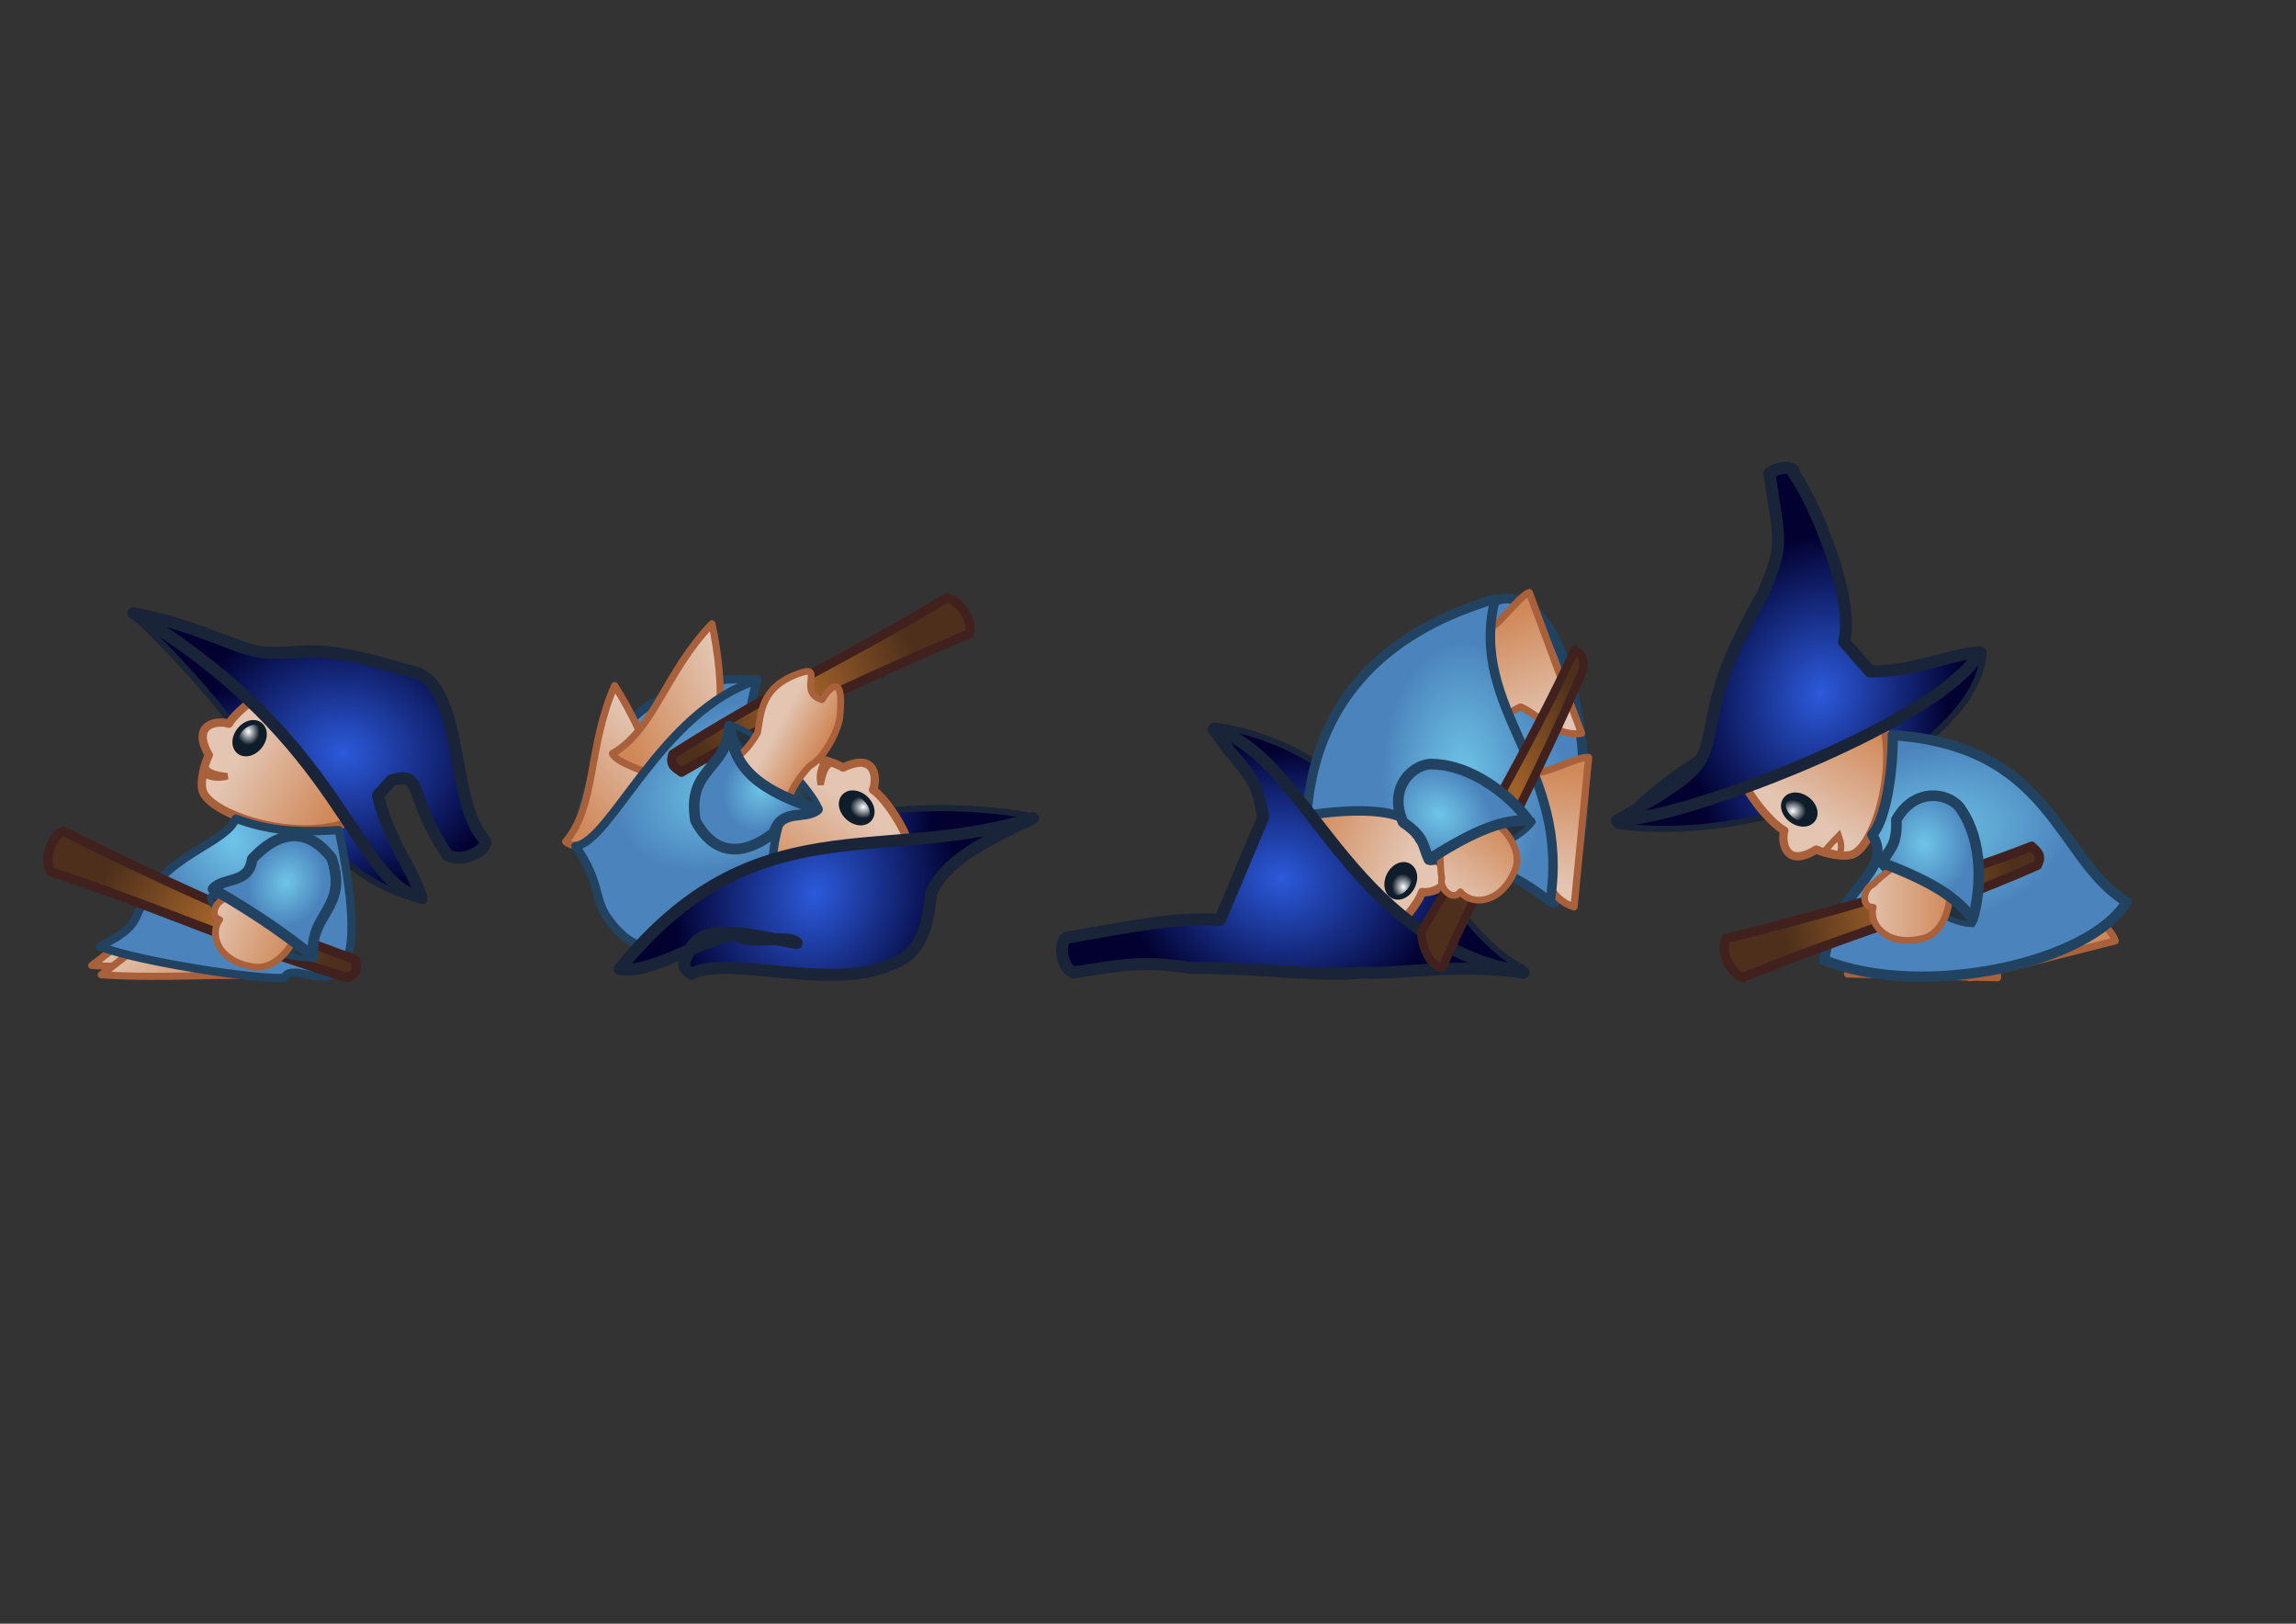<?xml version="1.0" encoding="UTF-8" standalone="no"?>
<!-- Created with Inkscape (http://www.inkscape.org/) -->
<svg
   xmlns:dc="http://purl.org/dc/elements/1.1/"
   xmlns:cc="http://creativecommons.org/ns#"
   xmlns:rdf="http://www.w3.org/1999/02/22-rdf-syntax-ns#"
   xmlns:svg="http://www.w3.org/2000/svg"
   xmlns="http://www.w3.org/2000/svg"
   xmlns:xlink="http://www.w3.org/1999/xlink"
   xmlns:sodipodi="http://sodipodi.sourceforge.net/DTD/sodipodi-0.dtd"
   xmlns:inkscape="http://www.inkscape.org/namespaces/inkscape"
   width="297mm"
   height="210mm"
   id="svg2438"
   sodipodi:version="0.32"
   inkscape:version="0.46"
   sodipodi:docname="sorlo_g2_roule.svg"
   inkscape:output_extension="org.inkscape.output.svg.inkscape"
   inkscape:export-filename="/home/laurence/programation/jeu video/sorlo/sorlo_g2_marche.png"
   inkscape:export-xdpi="31.298321"
   inkscape:export-ydpi="31.298321"
   version="1.0"
   style="display:inline">
  <rect width="100%" height="100%" fill="#333333" stroke="none"/>
  <defs
     id="defs2440">
    <linearGradient
       id="linearGradient3268">
      <stop
         id="stop3270"
         offset="0"
         style="stop-color:#ffffff;stop-opacity:1;" />
      <stop
         style="stop-color:#0f1c29;stop-opacity:1;"
         offset="1"
         id="stop3272" />
    </linearGradient>
    <linearGradient
       id="linearGradient3254">
      <stop
         id="stop3256"
         offset="0"
         style="stop-color:#376e83;stop-opacity:1;" />
      <stop
         style="stop-color:#23313e;stop-opacity:1;"
         offset="1"
         id="stop3258" />
    </linearGradient>
    <linearGradient
       id="linearGradient3284">
      <stop
         style="stop-color:#2c5adb;stop-opacity:1;"
         offset="0"
         id="stop3286" />
      <stop
         id="stop3292"
         offset="1"
         style="stop-color:#020130;stop-opacity:1;" />
    </linearGradient>
    <linearGradient
       id="linearGradient3344">
      <stop
         style="stop-color:#a36329;stop-opacity:1;"
         offset="0"
         id="stop3346" />
      <stop
         style="stop-color:#4d2f1b;stop-opacity:1;"
         offset="1"
         id="stop3348" />
    </linearGradient>
    <linearGradient
       id="linearGradient3392">
      <stop
         style="stop-color:#e3c5b2;stop-opacity:1;"
         offset="0"
         id="stop3394" />
      <stop
         style="stop-color:#d08858;stop-opacity:1;"
         offset="1"
         id="stop3396" />
    </linearGradient>
    <linearGradient
       id="linearGradient3306">
      <stop
         style="stop-color:#6fc5e8;stop-opacity:1;"
         offset="0"
         id="stop3308" />
      <stop
         id="stop3314"
         offset="1"
         style="stop-color:#4b84bc;stop-opacity:1;" />
    </linearGradient>
    <inkscape:perspective
       sodipodi:type="inkscape:persp3d"
       inkscape:vp_x="0 : 372.04724 : 1"
       inkscape:vp_y="0 : 1000 : 0"
       inkscape:vp_z="1052.3622 : 372.04724 : 1"
       inkscape:persp3d-origin="526.18109 : 248.03149 : 1"
       id="perspective2447" />
    <linearGradient
       inkscape:collect="always"
       xlink:href="#linearGradient3392"
       id="linearGradient2480"
       gradientUnits="userSpaceOnUse"
       x1="948.456"
       y1="601.045"
       x2="983.552"
       y2="601.045"
       gradientTransform="matrix(1.633,0,0,0.993,-1071.104,9.296)" />
    <inkscape:perspective
       id="perspective2416"
       inkscape:persp3d-origin="372.04724 : 350.78739 : 1"
       inkscape:vp_z="744.09448 : 526.18109 : 1"
       inkscape:vp_y="0 : 1000 : 0"
       inkscape:vp_x="0 : 526.18109 : 1"
       sodipodi:type="inkscape:persp3d" />
    <inkscape:perspective
       id="perspective2453"
       inkscape:persp3d-origin="372.04724 : 350.78739 : 1"
       inkscape:vp_z="744.09448 : 526.18109 : 1"
       inkscape:vp_y="0 : 1000 : 0"
       inkscape:vp_x="0 : 526.18109 : 1"
       sodipodi:type="inkscape:persp3d" />
    <linearGradient
       inkscape:collect="always"
       xlink:href="#linearGradient3392"
       id="linearGradient3285"
       gradientUnits="userSpaceOnUse"
       gradientTransform="matrix(1.578,-0.42,0.256,0.96,-693.598,238.086)"
       x1="948.456"
       y1="601.045"
       x2="983.552"
       y2="601.045" />
    <radialGradient
       inkscape:collect="always"
       xlink:href="#linearGradient3284"
       id="radialGradient2551"
       gradientUnits="userSpaceOnUse"
       gradientTransform="matrix(0.704,-1.013,0.741,0.515,-194.257,1080.157)"
       cx="979.665"
       cy="534.939"
       fx="979.665"
       fy="534.939"
       r="59.076" />
    <linearGradient
       inkscape:collect="always"
       xlink:href="#linearGradient3392"
       id="linearGradient2553"
       gradientUnits="userSpaceOnUse"
       gradientTransform="matrix(0.768,-1.313,1.243,0.727,-516.23,1251.111)"
       x1="948.456"
       y1="601.045"
       x2="983.552"
       y2="601.045" />
    <radialGradient
       inkscape:collect="always"
       xlink:href="#linearGradient3284"
       id="radialGradient2555"
       gradientUnits="userSpaceOnUse"
       gradientTransform="matrix(0.454,-1.271,1.075,0.384,-129.857,1378.646)"
       cx="979.665"
       cy="534.939"
       fx="979.665"
       fy="534.939"
       r="59.076" />
    <radialGradient
       inkscape:collect="always"
       xlink:href="#linearGradient3268"
       id="radialGradient2557"
       gradientUnits="userSpaceOnUse"
       gradientTransform="matrix(0.548,0.755,-0.509,0.594,701.188,-500.423)"
       cx="948.124"
       cy="533.306"
       fx="948.124"
       fy="533.306"
       r="2.915" />
    <radialGradient
       inkscape:collect="always"
       xlink:href="#linearGradient3344"
       id="radialGradient2561"
       gradientUnits="userSpaceOnUse"
       gradientTransform="matrix(0.312,-1.459,0.825,1.056,125.768,1178.301)"
       cx="947.998"
       cy="614.912"
       fx="947.998"
       fy="614.912"
       r="69.041" />
    <radialGradient
       inkscape:collect="always"
       xlink:href="#linearGradient3254"
       id="radialGradient2563"
       gradientUnits="userSpaceOnUse"
       gradientTransform="matrix(-1.388,-0.511,0.602,-1.635,1365.025,1850.306)"
       spreadMethod="pad"
       cx="969.972"
       cy="591.586"
       fx="969.972"
       fy="591.586"
       r="15.403" />
    <linearGradient
       inkscape:collect="always"
       xlink:href="#linearGradient3392"
       id="linearGradient2565"
       gradientUnits="userSpaceOnUse"
       gradientTransform="matrix(-1.191,-0.439,0.345,-0.936,1328.593,1364.35)"
       x1="977.438"
       y1="605.968"
       x2="959.029"
       y2="603.837" />
    <radialGradient
       inkscape:collect="always"
       xlink:href="#linearGradient3306"
       id="radialGradient2567"
       gradientUnits="userSpaceOnUse"
       gradientTransform="matrix(-1.042,-0.6,0.706,-1.225,965.959,1691.948)"
       spreadMethod="pad"
       cx="969.972"
       cy="591.586"
       fx="969.972"
       fy="591.586"
       r="15.403" />
    <radialGradient
       inkscape:collect="always"
       xlink:href="#linearGradient3284"
       id="radialGradient2593"
       gradientUnits="userSpaceOnUse"
       gradientTransform="matrix(-0.731,0.994,-0.727,-0.535,1500.339,-274.714)"
       cx="979.665"
       cy="534.939"
       fx="979.665"
       fy="534.939"
       r="59.076" />
    <linearGradient
       inkscape:collect="always"
       xlink:href="#linearGradient3392"
       id="linearGradient2595"
       gradientUnits="userSpaceOnUse"
       gradientTransform="matrix(-0.901,1.226,-1.161,-0.853,1895.998,-309.534)"
       x1="948.456"
       y1="601.045"
       x2="983.552"
       y2="601.045" />
    <radialGradient
       inkscape:collect="always"
       xlink:href="#linearGradient3284"
       id="radialGradient2597"
       gradientUnits="userSpaceOnUse"
       gradientTransform="matrix(1.303,-0.352,0.298,1.102,-995.536,100.61)"
       cx="979.665"
       cy="534.939"
       fx="979.665"
       fy="534.939"
       r="59.076" />
    <radialGradient
       inkscape:collect="always"
       xlink:href="#linearGradient3268"
       id="radialGradient2599"
       gradientUnits="userSpaceOnUse"
       gradientTransform="matrix(0.548,0.755,-0.509,0.594,701.188,-500.423)"
       cx="948.124"
       cy="533.306"
       fx="948.124"
       fy="533.306"
       r="2.915" />
    <radialGradient
       inkscape:collect="always"
       xlink:href="#linearGradient3344"
       id="radialGradient2603"
       gradientUnits="userSpaceOnUse"
       gradientTransform="matrix(-8.3802169e-2,1.49,-0.978,-0.917,1072.522,-511.721)"
       cx="947.998"
       cy="614.912"
       fx="947.998"
       fy="614.912"
       r="69.041" />
    <linearGradient
       inkscape:collect="always"
       xlink:href="#linearGradient3392"
       id="linearGradient2633"
       gradientUnits="userSpaceOnUse"
       gradientTransform="matrix(1.633,0,0,0.993,-1404.496,-182.023)"
       x1="948.456"
       y1="601.045"
       x2="983.552"
       y2="601.045" />
    <radialGradient
       inkscape:collect="always"
       xlink:href="#linearGradient3284"
       id="radialGradient2635"
       gradientUnits="userSpaceOnUse"
       gradientTransform="matrix(1.233,0,0,0.903,-1041.765,-130.075)"
       cx="979.665"
       cy="534.939"
       fx="979.665"
       fy="534.939"
       r="59.076" />
    <linearGradient
       inkscape:collect="always"
       xlink:href="#linearGradient3392"
       id="linearGradient2637"
       gradientUnits="userSpaceOnUse"
       gradientTransform="matrix(1.521,0,0,1.44,-1304.164,-428.244)"
       x1="948.456"
       y1="601.045"
       x2="983.552"
       y2="601.045" />
    <radialGradient
       inkscape:collect="always"
       xlink:href="#linearGradient3284"
       id="radialGradient2639"
       gradientUnits="userSpaceOnUse"
       gradientTransform="matrix(1.303,-0.352,0.298,1.102,-1250.109,93.165)"
       cx="979.665"
       cy="534.939"
       fx="979.665"
       fy="534.939"
       r="59.076" />
    <radialGradient
       inkscape:collect="always"
       xlink:href="#linearGradient3268"
       id="radialGradient2641"
       gradientUnits="userSpaceOnUse"
       gradientTransform="matrix(0.548,0.755,-0.509,0.594,701.188,-500.423)"
       cx="948.124"
       cy="533.306"
       fx="948.124"
       fy="533.306"
       r="2.915" />
    <radialGradient
       inkscape:collect="always"
       xlink:href="#linearGradient3306"
       id="radialGradient2643"
       gradientUnits="userSpaceOnUse"
       gradientTransform="matrix(1,0,0,0.75,-334.283,-37.758)"
       cx="506.754"
       cy="612.613"
       fx="506.754"
       fy="612.613"
       r="75.66" />
    <radialGradient
       inkscape:collect="always"
       xlink:href="#linearGradient3344"
       id="radialGradient2645"
       gradientUnits="userSpaceOnUse"
       gradientTransform="matrix(1.342,-0.654,-0.323,1.301,-932.88,245.353)"
       cx="947.998"
       cy="614.912"
       fx="947.998"
       fy="614.912"
       r="69.041" />
    <radialGradient
       inkscape:collect="always"
       xlink:href="#linearGradient3254"
       id="radialGradient2647"
       gradientUnits="userSpaceOnUse"
       gradientTransform="matrix(1.48,0,0,1.742,-1257.215,-626.528)"
       spreadMethod="pad"
       cx="969.972"
       cy="591.586"
       fx="969.972"
       fy="591.586"
       r="15.403" />
    <linearGradient
       inkscape:collect="always"
       xlink:href="#linearGradient3392"
       id="linearGradient2649"
       gradientUnits="userSpaceOnUse"
       gradientTransform="matrix(1.269,0,0,0.998,-1055.107,-183.096)"
       x1="948.456"
       y1="601.045"
       x2="983.552"
       y2="601.045" />
    <radialGradient
       inkscape:collect="always"
       xlink:href="#linearGradient3306"
       id="radialGradient2651"
       gradientUnits="userSpaceOnUse"
       gradientTransform="matrix(1.48,0,0,1.742,-1256.788,-625.147)"
       spreadMethod="pad"
       cx="969.972"
       cy="591.586"
       fx="969.972"
       fy="591.586"
       r="15.403" />
    <linearGradient
       inkscape:collect="always"
       xlink:href="#linearGradient3392"
       id="linearGradient2663"
       gradientUnits="userSpaceOnUse"
       gradientTransform="matrix(-1.48,0.692,-0.421,-0.9,2039.406,274.136)"
       x1="948.456"
       y1="601.045"
       x2="983.552"
       y2="601.045" />
    <linearGradient
       inkscape:collect="always"
       xlink:href="#linearGradient3392"
       id="linearGradient2672"
       gradientUnits="userSpaceOnUse"
       gradientTransform="matrix(-1.153,1.157,-0.704,-0.701,1878.797,-273.632)"
       x1="948.456"
       y1="601.045"
       x2="983.552"
       y2="601.045" />
    <radialGradient
       inkscape:collect="always"
       xlink:href="#linearGradient3284"
       id="radialGradient2698"
       gradientUnits="userSpaceOnUse"
       gradientTransform="matrix(-0.488,1.258,-1.064,-0.413,1445.789,-574.717)"
       cx="979.665"
       cy="534.939"
       fx="979.665"
       fy="534.939"
       r="59.076" />
    <radialGradient
       inkscape:collect="always"
       xlink:href="#linearGradient3306"
       id="radialGradient2516"
       gradientUnits="userSpaceOnUse"
       gradientTransform="matrix(0.913,-0.212,0.14,0.56,394.819,173.343)"
       cx="506.754"
       cy="612.613"
       fx="506.754"
       fy="612.613"
       r="75.66" />
    <linearGradient
       inkscape:collect="always"
       xlink:href="#linearGradient3392"
       id="linearGradient2520"
       gradientUnits="userSpaceOnUse"
       gradientTransform="matrix(1.633,2.0392409e-2,-1.2397869e-2,0.993,-627.467,-201.138)"
       x1="948.456"
       y1="601.045"
       x2="983.552"
       y2="601.045" />
    <radialGradient
       inkscape:collect="always"
       xlink:href="#linearGradient3306"
       id="radialGradient2530"
       gradientUnits="userSpaceOnUse"
       gradientTransform="matrix(0.437,-0.642,0.439,0.36,-211.468,441.638)"
       cx="506.754"
       cy="612.613"
       fx="506.754"
       fy="612.613"
       r="75.66" />
    <radialGradient
       inkscape:collect="always"
       xlink:href="#linearGradient3254"
       id="radialGradient2540"
       gradientUnits="userSpaceOnUse"
       gradientTransform="matrix(1.48,0,0,1.742,-495.284,-619.424)"
       spreadMethod="pad"
       cx="969.972"
       cy="591.586"
       fx="969.972"
       fy="591.586"
       r="15.403" />
    <linearGradient
       inkscape:collect="always"
       xlink:href="#linearGradient3392"
       id="linearGradient2542"
       gradientUnits="userSpaceOnUse"
       gradientTransform="matrix(1.269,0,0,0.998,-293.175,-175.992)"
       x1="948.456"
       y1="601.045"
       x2="983.552"
       y2="601.045" />
    <radialGradient
       inkscape:collect="always"
       xlink:href="#linearGradient3306"
       id="radialGradient2544"
       gradientUnits="userSpaceOnUse"
       gradientTransform="matrix(1.48,0,0,1.742,-494.857,-618.042)"
       spreadMethod="pad"
       cx="969.972"
       cy="591.586"
       fx="969.972"
       fy="591.586"
       r="15.403" />
    <linearGradient
       inkscape:collect="always"
       xlink:href="#linearGradient3392"
       id="linearGradient2570"
       gradientUnits="userSpaceOnUse"
       gradientTransform="matrix(-0.588,-1.524,0.927,-0.357,712.875,2031.224)"
       x1="948.456"
       y1="601.045"
       x2="983.552"
       y2="601.045" />
    <linearGradient
       inkscape:collect="always"
       xlink:href="#linearGradient3392"
       id="linearGradient2572"
       gradientUnits="userSpaceOnUse"
       gradientTransform="matrix(0.139,-1.627,0.989,8.438338e-2,-16.924,1920.899)"
       x1="948.456"
       y1="601.045"
       x2="983.552"
       y2="601.045" />
    <radialGradient
       inkscape:collect="always"
       xlink:href="#linearGradient3284"
       id="radialGradient2574"
       gradientUnits="userSpaceOnUse"
       gradientTransform="matrix(-1.116,-0.525,0.384,-0.817,1537.908,1375.243)"
       cx="979.665"
       cy="534.939"
       fx="979.665"
       fy="534.939"
       r="59.076" />
    <linearGradient
       inkscape:collect="always"
       xlink:href="#linearGradient3392"
       id="linearGradient2576"
       gradientUnits="userSpaceOnUse"
       gradientTransform="matrix(-1.423,-0.538,0.51,-1.347,1760.184,1664.181)"
       x1="948.456"
       y1="601.045"
       x2="983.552"
       y2="601.045" />
    <radialGradient
       inkscape:collect="always"
       xlink:href="#linearGradient3268"
       id="radialGradient2578"
       gradientUnits="userSpaceOnUse"
       gradientTransform="matrix(0.548,0.755,-0.509,0.594,701.188,-500.423)"
       cx="948.124"
       cy="533.306"
       fx="948.124"
       fy="533.306"
       r="2.915" />
    <radialGradient
       inkscape:collect="always"
       xlink:href="#linearGradient3284"
       id="radialGradient2580"
       gradientUnits="userSpaceOnUse"
       gradientTransform="matrix(-1.329,-0.236,0.2,-1.124,1821.469,1261.946)"
       cx="979.665"
       cy="534.939"
       fx="979.665"
       fy="534.939"
       r="59.076" />
    <radialGradient
       inkscape:collect="always"
       xlink:href="#linearGradient3306"
       id="radialGradient2582"
       gradientUnits="userSpaceOnUse"
       gradientTransform="matrix(-5.302853e-3,-0.887,0.523,-3.6342553e-3,397.489,832.612)"
       cx="506.754"
       cy="612.613"
       fx="506.754"
       fy="612.613"
       r="75.66" />
    <radialGradient
       inkscape:collect="always"
       xlink:href="#linearGradient3344"
       id="radialGradient2584"
       gradientUnits="userSpaceOnUse"
       gradientTransform="matrix(-0.234,-1.879,0.788,0.763,478.69,1702.139)"
       cx="947.998"
       cy="614.912"
       fx="947.998"
       fy="614.912"
       r="69.041" />
    <radialGradient
       inkscape:collect="always"
       xlink:href="#linearGradient3254"
       id="radialGradient2586"
       gradientUnits="userSpaceOnUse"
       gradientTransform="matrix(0.843,-1.216,1.432,0.992,-961.152,995.124)"
       spreadMethod="pad"
       cx="969.972"
       cy="591.586"
       fx="969.972"
       fy="591.586"
       r="15.403" />
    <radialGradient
       inkscape:collect="always"
       xlink:href="#linearGradient3306"
       id="radialGradient2610"
       gradientUnits="userSpaceOnUse"
       gradientTransform="matrix(-0.383,-0.795,0.585,-0.293,550.069,959.179)"
       cx="506.754"
       cy="612.613"
       fx="506.754"
       fy="612.613"
       r="75.66" />
    <linearGradient
       inkscape:collect="always"
       xlink:href="#linearGradient3392"
       id="linearGradient2614"
       gradientUnits="userSpaceOnUse"
       gradientTransform="matrix(0.755,-1.021,0.802,0.593,-502.908,1039.783)"
       x1="948.456"
       y1="601.045"
       x2="983.552"
       y2="601.045" />
    <radialGradient
       inkscape:collect="always"
       xlink:href="#linearGradient3306"
       id="radialGradient2616"
       gradientUnits="userSpaceOnUse"
       gradientTransform="matrix(0.88,-1.19,1.401,1.036,-978.54,939.746)"
       spreadMethod="pad"
       cx="969.972"
       cy="591.586"
       fx="969.972"
       fy="591.586"
       r="15.403" />
    <radialGradient
       inkscape:collect="always"
       xlink:href="#linearGradient3306"
       id="radialGradient2620"
       gradientUnits="userSpaceOnUse"
       gradientTransform="matrix(-0.688,0.237,-0.135,-0.489,786.192,563.813)"
       cx="506.754"
       cy="612.613"
       fx="506.754"
       fy="612.613"
       r="75.66" />
    <radialGradient
       inkscape:collect="always"
       xlink:href="#linearGradient3306"
       id="radialGradient2648"
       gradientUnits="userSpaceOnUse"
       gradientTransform="matrix(-0.84,-0.541,0.406,-0.63,452.24,1385.434)"
       cx="506.754"
       cy="612.613"
       fx="506.754"
       fy="612.613"
       r="75.66" />
    <linearGradient
       inkscape:collect="always"
       xlink:href="#linearGradient3392"
       id="linearGradient2650"
       gradientUnits="userSpaceOnUse"
       gradientTransform="matrix(0.301,1.677,-0.976,-4.835441e-2,446.237,-1147.712)"
       x1="948.456"
       y1="601.045"
       x2="983.552"
       y2="601.045" />
    <linearGradient
       inkscape:collect="always"
       xlink:href="#linearGradient3392"
       id="linearGradient2652"
       gradientUnits="userSpaceOnUse"
       gradientTransform="matrix(0.63,1.507,-0.916,0.383,75.281,-1262.107)"
       x1="948.456"
       y1="601.045"
       x2="983.552"
       y2="601.045" />
    <radialGradient
       inkscape:collect="always"
       xlink:href="#linearGradient3284"
       id="radialGradient2654"
       gradientUnits="userSpaceOnUse"
       gradientTransform="matrix(1.042,0.66,-0.483,0.763,-607.4,-731.3)"
       cx="979.665"
       cy="534.939"
       fx="979.665"
       fy="534.939"
       r="59.076" />
    <linearGradient
       inkscape:collect="always"
       xlink:href="#linearGradient3392"
       id="linearGradient2656"
       gradientUnits="userSpaceOnUse"
       gradientTransform="matrix(1.286,0.814,-0.77,1.217,-669.638,-1123.581)"
       x1="948.456"
       y1="601.045"
       x2="983.552"
       y2="601.045" />
    <radialGradient
       inkscape:collect="always"
       xlink:href="#linearGradient3268"
       id="radialGradient2658"
       gradientUnits="userSpaceOnUse"
       gradientTransform="matrix(0.548,0.755,-0.509,0.594,701.188,-500.423)"
       cx="948.124"
       cy="533.306"
       fx="948.124"
       fy="533.306"
       r="2.915" />
    <radialGradient
       inkscape:collect="always"
       xlink:href="#linearGradient3306"
       id="radialGradient2660"
       gradientUnits="userSpaceOnUse"
       gradientTransform="matrix(0.217,0.551,-0.491,0.138,305.012,47.183)"
       cx="506.754"
       cy="612.613"
       fx="506.754"
       fy="612.613"
       r="75.66" />
    <radialGradient
       inkscape:collect="always"
       xlink:href="#linearGradient3284"
       id="radialGradient2662"
       gradientUnits="userSpaceOnUse"
       gradientTransform="matrix(1.289,0.399,-0.338,1.091,-902.884,-656.028)"
       cx="979.665"
       cy="534.939"
       fx="979.665"
       fy="534.939"
       r="59.076" />
    <radialGradient
       inkscape:collect="always"
       xlink:href="#linearGradient3344"
       id="radialGradient2664"
       gradientUnits="userSpaceOnUse"
       gradientTransform="matrix(0.795,-1.263,0.412,1.275,-851.216,888.42)"
       cx="947.998"
       cy="614.912"
       fx="947.998"
       fy="614.912"
       r="69.041" />
    <radialGradient
       inkscape:collect="always"
       xlink:href="#linearGradient3254"
       id="radialGradient2666"
       gradientUnits="userSpaceOnUse"
       gradientTransform="matrix(-0.414,1.421,-1.673,-0.487,1367.751,-777.864)"
       spreadMethod="pad"
       cx="969.972"
       cy="591.586"
       fx="969.972"
       fy="591.586"
       r="15.403" />
    <linearGradient
       inkscape:collect="always"
       xlink:href="#linearGradient3392"
       id="linearGradient2668"
       gradientUnits="userSpaceOnUse"
       gradientTransform="matrix(1.22,-0.351,0.276,0.959,-1188.594,195.403)"
       x1="977.438"
       y1="605.968"
       x2="959.029"
       y2="603.837" />
    <radialGradient
       inkscape:collect="always"
       xlink:href="#linearGradient3306"
       id="radialGradient2670"
       gradientUnits="userSpaceOnUse"
       gradientTransform="matrix(1.174,-0.258,0.303,1.381,-1205.639,-136.073)"
       spreadMethod="pad"
       cx="969.972"
       cy="591.586"
       fx="969.972"
       fy="591.586"
       r="15.403" />
    <radialGradient
       inkscape:collect="always"
       xlink:href="#linearGradient3284"
       id="radialGradient2674"
       gradientUnits="userSpaceOnUse"
       gradientTransform="matrix(1.328,-0.241,0.204,1.123,-1213.191,-68.091)"
       cx="979.665"
       cy="534.939"
       fx="979.665"
       fy="534.939"
       r="59.076" />
    <radialGradient
       inkscape:collect="always"
       xlink:href="#linearGradient3284"
       id="radialGradient2677"
       gradientUnits="userSpaceOnUse"
       gradientTransform="matrix(1.34,0.155,-0.131,1.134,-1074.733,-390.446)"
       cx="979.665"
       cy="534.939"
       fx="979.665"
       fy="534.939"
       r="59.076" />
    <linearGradient
       inkscape:collect="always"
       xlink:href="#linearGradient3392"
       id="linearGradient2681"
       gradientUnits="userSpaceOnUse"
       gradientTransform="matrix(0.63,1.507,-0.916,0.383,65.093,-1264.725)"
       x1="948.456"
       y1="601.045"
       x2="983.552"
       y2="601.045" />
    <radialGradient
       inkscape:collect="always"
       xlink:href="#linearGradient3284"
       id="radialGradient2693"
       gradientUnits="userSpaceOnUse"
       gradientTransform="matrix(1.198,0.293,-0.215,0.877,-911.384,-370.384)"
       cx="979.665"
       cy="534.939"
       fx="979.665"
       fy="534.939"
       r="59.076" />
    <radialGradient
       inkscape:collect="always"
       xlink:href="#linearGradient3254"
       id="radialGradient2695"
       gradientUnits="userSpaceOnUse"
       gradientTransform="matrix(-1.463,-0.22,0.258,-1.723,1391.123,1698.751)"
       spreadMethod="pad"
       cx="969.972"
       cy="591.586"
       fx="969.972"
       fy="591.586"
       r="15.403" />
    <radialGradient
       inkscape:collect="always"
       xlink:href="#linearGradient3306"
       id="radialGradient2697"
       gradientUnits="userSpaceOnUse"
       gradientTransform="matrix(1.125,0.424,-0.499,1.323,-663.534,-753.637)"
       spreadMethod="pad"
       cx="973.174"
       cy="583.738"
       fx="973.174"
       fy="583.738"
       r="15.403" />
    <radialGradient
       inkscape:collect="always"
       xlink:href="#linearGradient3268"
       id="radialGradient2699"
       gradientUnits="userSpaceOnUse"
       gradientTransform="matrix(0.548,0.755,-0.509,0.594,701.188,-500.423)"
       cx="948.124"
       cy="533.306"
       fx="948.124"
       fy="533.306"
       r="2.915" />
    <linearGradient
       inkscape:collect="always"
       xlink:href="#linearGradient3392"
       id="linearGradient2701"
       gradientUnits="userSpaceOnUse"
       gradientTransform="matrix(1.286,0.814,-0.77,1.217,-684.136,-1063.501)"
       x1="948.456"
       y1="601.045"
       x2="983.552"
       y2="601.045" />
    <linearGradient
       inkscape:collect="always"
       xlink:href="#linearGradient3392"
       id="linearGradient2703"
       gradientUnits="userSpaceOnUse"
       gradientTransform="matrix(-0.89,-0.905,-0.711,0.699,1615.867,1009.233)"
       x1="977.438"
       y1="605.968"
       x2="959.029"
       y2="603.837" />
    <radialGradient
       inkscape:collect="always"
       xlink:href="#linearGradient3344"
       id="radialGradient2705"
       gradientUnits="userSpaceOnUse"
       gradientTransform="matrix(1.185,-0.907,-5.8574893e-2,1.339,-982.377,487.215)"
       cx="947.998"
       cy="614.912"
       fx="947.998"
       fy="614.912"
       r="69.041" />
    <linearGradient
       inkscape:collect="always"
       xlink:href="#linearGradient3392"
       id="linearGradient2707"
       gradientUnits="userSpaceOnUse"
       gradientTransform="matrix(1.213,1.094,-0.665,0.737,-638.252,-1091.552)"
       x1="948.456"
       y1="601.045"
       x2="983.552"
       y2="601.045" />
    <linearGradient
       inkscape:collect="always"
       xlink:href="#linearGradient3392"
       id="linearGradient2709"
       gradientUnits="userSpaceOnUse"
       gradientTransform="matrix(0.63,1.507,-0.916,0.383,42.536,-1267.477)"
       x1="948.456"
       y1="601.045"
       x2="983.552"
       y2="601.045" />
    <linearGradient
       inkscape:collect="always"
       xlink:href="#linearGradient3392"
       id="linearGradient2713"
       gradientUnits="userSpaceOnUse"
       gradientTransform="matrix(1.213,1.094,-0.665,0.737,-633.568,-1086.966)"
       x1="948.456"
       y1="601.045"
       x2="983.552"
       y2="601.045" />
    <linearGradient
       inkscape:collect="always"
       xlink:href="#linearGradient3392"
       id="linearGradient2717"
       gradientUnits="userSpaceOnUse"
       gradientTransform="matrix(1.179,0.471,-0.37,0.926,-785.655,-574.118)"
       x1="948.456"
       y1="601.045"
       x2="983.552"
       y2="601.045" />
  </defs>
  <sodipodi:namedview
     inkscape:document-units="mm"
     pagecolor="#ffffff"
     bordercolor="#666666"
     borderopacity="1.0"
     inkscape:pageopacity="0.0"
     inkscape:pageshadow="2"
     inkscape:zoom="0.94236332"
     inkscape:cx="635.58926"
     inkscape:cy="335.84587"
     inkscape:current-layer="layer3"
     id="namedview2442"
     showgrid="false"
     inkscape:window-width="1439"
     inkscape:window-height="847"
     inkscape:window-x="0"
     inkscape:window-y="24"
     showguides="true"
     inkscape:guide-bbox="true">
    <sodipodi:guide
       orientation="0,1"
       position="358.796,73.611"
       id="guide2422" />
    <sodipodi:guide
       orientation="0,1"
       position="192.481,266.165"
       id="guide3262" />
    <sodipodi:guide
       orientation="0,1"
       position="858.637,513.964"
       id="guide3677" />
    <sodipodi:guide
       orientation="0,1"
       position="322.879,460.378"
       id="guide3679" />
    <sodipodi:guide
       orientation="0,1"
       position="393.083,417.273"
       id="guide2694" />
  </sodipodi:namedview>
  <g
     inkscape:groupmode="layer"
     id="layer8"
     inkscape:label="fond robe"
     style="display:inline">
    <path
       style="opacity:1;fill:url(#radialGradient2530);fill-opacity:1;fill-rule:evenodd;stroke:#214361;stroke-width:4.144;stroke-linecap:butt;stroke-linejoin:round;marker:none;marker-start:none;marker-mid:none;marker-end:none;stroke-miterlimit:4;stroke-dasharray:none;stroke-dashoffset:0;stroke-opacity:1;visibility:visible;display:inline;overflow:visible;enable-background:accumulate"
       d="M 282.409,412.548 C 283.127,385.687 301.818,327.161 370.26,332.241 C 361.652,373.586 315.148,392.956 282.409,412.548 z"
       id="path2528"
       sodipodi:nodetypes="ccc"
       inkscape:export-filename="/home/laurence/jeu video/sorlo/sorlo_roule/sorlo_g2_roule.png"
       inkscape:export-xdpi="27.589561"
       inkscape:export-ydpi="27.589561" />
    <path
       style="opacity:1;fill:url(#radialGradient2610);fill-opacity:1;fill-rule:evenodd;stroke:#214361;stroke-width:4.751;stroke-linecap:butt;stroke-linejoin:round;marker:none;marker-start:none;marker-mid:none;marker-end:none;stroke-miterlimit:4;stroke-dasharray:none;stroke-dashoffset:0;stroke-opacity:1;visibility:visible;display:inline;overflow:visible;enable-background:accumulate"
       d="M 759.699,441.385 C 729.919,400.565 714.75,343.052 730.769,293.696 C 772.013,278.967 789.065,412.373 759.699,441.385 z"
       id="path2665"
       sodipodi:nodetypes="ccc"
       inkscape:export-filename="/home/laurence/jeu video/sorlo/sorlo_roule/sorlo_g2_roule.png"
       inkscape:export-xdpi="27.589561"
       inkscape:export-ydpi="27.589561" />
  </g>
  <g
     inkscape:groupmode="layer"
     id="layer3"
     inkscape:label="jambe"
     style="display:inline">
    <path
       style="opacity:1;fill:url(#linearGradient3285);fill-opacity:1;fill-rule:evenodd;stroke:#a8613b;stroke-width:3.501;stroke-linecap:butt;stroke-linejoin:round;marker:none;marker-start:none;marker-mid:none;marker-end:none;stroke-miterlimit:4;stroke-dasharray:none;stroke-dashoffset:0;stroke-opacity:1;visibility:visible;display:inline;overflow:visible;enable-background:accumulate"
       d="M 978.999,449.706 C 973.573,458.94 962.376,465.145 962.995,477.929 L 1034.134,459.921 C 1032.873,454.505 1019.848,443.846 1018.71,438.104 C 1015.839,423.69 1011.792,407.955 992.435,412.411 C 977.418,415.867 974.511,423.938 973.256,428.943 C 970.901,438.332 976.249,441.104 978.999,449.706 z"
       id="path3278"
       sodipodi:nodetypes="cccsssc"
       inkscape:export-filename="/home/laurence/jeu video/sorlo/sorlo_roule/sorlo_g2_roule.png"
       inkscape:export-xdpi="27.589561"
       inkscape:export-ydpi="27.589561" />
    <path
       style="opacity:1;fill:url(#linearGradient2672);fill-opacity:1;fill-rule:evenodd;stroke:#a8613b;stroke-width:3.501;stroke-linecap:butt;stroke-linejoin:round;marker:none;marker-start:none;marker-mid:none;marker-end:none;stroke-miterlimit:4;stroke-dasharray:none;stroke-dashoffset:0;stroke-opacity:1;visibility:visible;display:inline;overflow:visible;enable-background:accumulate"
       d="M 318.985,378.765 C 319.029,368.055 307.479,345.9 300.514,335.161 C 287.221,365.217 291.724,393.58 276.555,411.428 C 280.37,415.475 298.982,413.497 301.987,415.305 C 314.58,422.882 319.405,437.357 333.894,423.77 C 345.134,413.229 343.588,404.791 342.155,399.835 C 339.467,390.536 325.688,384.816 318.985,378.765 z"
       id="path2670"
       sodipodi:nodetypes="cccsssc"
       inkscape:export-filename="/home/laurence/jeu video/sorlo/sorlo_roule/sorlo_g2_roule.png"
       inkscape:export-xdpi="27.589561"
       inkscape:export-ydpi="27.589561" />
    <path
       style="opacity:1;fill:url(#linearGradient2663);fill-opacity:1;fill-rule:evenodd;stroke:#a8613b;stroke-width:3.501;stroke-linecap:butt;stroke-linejoin:round;marker:none;marker-start:none;marker-mid:none;marker-end:none;stroke-miterlimit:4;stroke-dasharray:none;stroke-dashoffset:0;stroke-opacity:1;visibility:visible;display:inline;overflow:visible;enable-background:accumulate"
       d="M 350.46,352.237 C 354.174,342.192 350.919,317.42 348.058,304.944 C 325.266,328.621 319.772,356.809 299.404,368.375 C 301.6,373.484 319.762,378.007 321.965,380.736 C 331.197,392.171 330.768,407.423 349.037,399.627 C 363.209,393.578 364.65,385.122 365.003,379.974 C 365.666,370.317 354.683,360.221 350.46,352.237 z"
       id="path2527"
       sodipodi:nodetypes="cccsssc"
       inkscape:export-filename="/home/laurence/jeu video/sorlo/sorlo_roule/sorlo_g2_roule.png"
       inkscape:export-xdpi="27.589561"
       inkscape:export-ydpi="27.589561" />
    <path
       style="opacity:1;fill:url(#linearGradient2520);fill-opacity:1;fill-rule:evenodd;stroke:#a8613b;stroke-width:3.501;stroke-linecap:butt;stroke-linejoin:round;marker:none;marker-start:none;marker-mid:none;marker-end:none;stroke-miterlimit:4;stroke-dasharray:none;stroke-dashoffset:0;stroke-opacity:1;visibility:visible;display:inline;overflow:visible;enable-background:accumulate"
       d="M 926.288,453.239 C 918.575,460.67 906.121,463.629 903.272,476.107 L 976.633,477.929 C 976.877,472.373 967.205,458.599 967.656,452.764 C 968.775,438.11 969.116,421.866 949.274,420.942 C 933.882,420.226 928.907,427.215 926.351,431.696 C 921.554,440.104 925.957,444.214 926.288,453.239 z"
       id="path2518"
       sodipodi:nodetypes="cccsssc"
       inkscape:export-filename="/home/laurence/jeu video/sorlo/sorlo_roule/sorlo_g2_roule.png"
       inkscape:export-xdpi="27.589561"
       inkscape:export-ydpi="27.589561" />
    <path
       style="opacity:1;fill:url(#linearGradient2570);fill-opacity:1;fill-rule:evenodd;stroke:#a8613b;stroke-width:3.501;stroke-linecap:butt;stroke-linejoin:round;marker:none;marker-start:none;marker-mid:none;marker-end:none;stroke-miterlimit:4;stroke-dasharray:none;stroke-dashoffset:0;stroke-opacity:1;visibility:visible;display:inline;overflow:visible;enable-background:accumulate"
       d="M 743.45,345.57 C 753.214,349.971 760.586,360.436 773.23,358.447 L 747.678,289.656 C 742.429,291.492 733.232,305.588 727.646,307.336 C 713.625,311.74 698.416,317.455 704.927,336.221 C 709.977,350.779 718.314,352.802 723.424,353.512 C 733.012,354.843 735.193,349.228 743.45,345.57 z"
       id="path2546"
       sodipodi:nodetypes="cccsssc"
       inkscape:export-filename="/home/laurence/jeu video/sorlo/sorlo_roule/sorlo_g2_roule.png"
       inkscape:export-xdpi="27.589561"
       inkscape:export-ydpi="27.589561" />
    <path
       style="opacity:1;fill:url(#linearGradient2572);fill-opacity:1;fill-rule:evenodd;stroke:#a8613b;stroke-width:3.501;stroke-linecap:butt;stroke-linejoin:round;marker:none;marker-start:none;marker-mid:none;marker-end:none;stroke-miterlimit:4;stroke-dasharray:none;stroke-dashoffset:0;stroke-opacity:1;visibility:visible;display:inline;overflow:visible;enable-background:accumulate"
       d="M 748.42,418.696 C 755.272,426.927 757.32,439.564 769.559,443.31 L 776.696,370.274 C 771.173,369.628 756.734,378.275 750.946,377.402 C 736.412,375.224 720.236,373.706 717.875,393.428 C 716.044,408.728 722.654,414.196 726.938,417.071 C 734.976,422.465 739.395,418.372 748.42,418.696 z"
       id="path2548"
       sodipodi:nodetypes="cccsssc"
       inkscape:export-filename="/home/laurence/jeu video/sorlo/sorlo_roule/sorlo_g2_roule.png"
       inkscape:export-xdpi="27.589561"
       inkscape:export-ydpi="27.589561" />
    <path
       style="opacity:1;fill:url(#linearGradient2707);fill-opacity:1;fill-rule:evenodd;stroke:#a8613b;stroke-width:3.501;stroke-linecap:butt;stroke-linejoin:round;marker:none;marker-start:none;marker-mid:none;marker-end:none;stroke-miterlimit:4;stroke-dasharray:none;stroke-dashoffset:0;stroke-opacity:1;visibility:visible;display:inline;overflow:visible;enable-background:accumulate"
       d="M 82.224,449.121 C 71.524,449.607 55.231,464.427 44.85,471.914 C 77.03,473.93 104.384,471.105 127.472,472.59 C 131.325,468.58 126.173,452.344 127.83,449.254 C 134.775,436.301 136.213,435.277 121.925,421.478 C 110.841,410.773 97.682,422.985 93.851,426.441 C 86.2,433.345 87.936,442.127 82.224,449.121 z"
       id="path2626"
       sodipodi:nodetypes="cccsssc"
       inkscape:export-filename="/home/laurence/jeu video/sorlo/sorlo_roule/sorlo_g2_roule.png"
       inkscape:export-xdpi="27.589561"
       inkscape:export-ydpi="27.589561" />
    <path
       style="opacity:1;fill:url(#linearGradient2713);fill-opacity:1;fill-rule:evenodd;stroke:#a8613b;stroke-width:3.501;stroke-linecap:butt;stroke-linejoin:round;marker:none;marker-start:none;marker-mid:none;marker-end:none;stroke-miterlimit:4;stroke-dasharray:none;stroke-dashoffset:0;stroke-opacity:1;visibility:visible;display:inline;overflow:visible;enable-background:accumulate"
       d="M 86.908,453.708 C 76.208,454.194 59.915,469.013 49.534,476.501 C 81.714,478.517 109.068,475.692 132.156,477.177 C 136.009,473.167 130.857,456.931 132.514,453.841 C 139.46,440.888 140.897,439.864 126.609,426.065 C 115.525,415.36 102.366,427.572 98.535,431.028 C 90.884,437.932 92.62,446.714 86.908,453.708 z"
       id="path2711"
       sodipodi:nodetypes="cccsssc"
       inkscape:export-filename="/home/laurence/jeu video/sorlo/sorlo_roule/sorlo_g2_roule.png"
       inkscape:export-xdpi="27.589561"
       inkscape:export-ydpi="27.589561" />
  </g>
  <g
     inkscape:groupmode="layer"
     id="layer5"
     inkscape:label="tête"
     style="display:inline">
    <path
       style="opacity:1;fill:url(#radialGradient2551);fill-opacity:1;fill-rule:evenodd;stroke:#192438;stroke-width:3.012;stroke-linecap:butt;stroke-linejoin:round;marker:none;marker-start:none;marker-mid:none;marker-end:none;stroke-miterlimit:4;stroke-dasharray:none;stroke-dashoffset:0;stroke-opacity:1;visibility:visible;display:inline;overflow:visible;enable-background:accumulate"
       d="M 790.966,403.758 C 820.487,365.087 920.276,320.951 969.751,318.563 C 968.315,361.826 875.784,414.479 790.966,403.758 z"
       id="path2529"
       sodipodi:nodetypes="ccc"
       inkscape:export-filename="/home/laurence/jeu video/sorlo/sorlo_roule/sorlo_g2_roule.png"
       inkscape:export-xdpi="27.589561"
       inkscape:export-ydpi="27.589561"
       inkscape:transform-center-x="-33.763888"
       inkscape:transform-center-y="9.1205536" />
    <path
       style="opacity:1;fill:url(#linearGradient2553);fill-opacity:1;fill-rule:evenodd;stroke:#a8613b;stroke-width:4.055;stroke-linecap:butt;stroke-linejoin:round;marker:none;marker-start:none;marker-mid:none;marker-end:none;stroke-miterlimit:4;stroke-dasharray:none;stroke-dashoffset:0;stroke-opacity:1;visibility:visible;display:inline;overflow:visible;enable-background:accumulate"
       d="M 849.693,372.386 C 846.191,356.083 860.849,332.425 878.125,328.517 C 895.507,324.586 909.068,330.874 915.053,339.88 C 931.435,364.529 918.137,412.093 906.142,417.467 C 901.668,419.472 891.891,417.086 887.981,415.279 C 871.944,425.191 870.885,410.033 872.378,406.026 C 865.963,402.838 849.533,383.904 849.693,372.386 z"
       id="path2531"
       sodipodi:nodetypes="csssccc"
       inkscape:export-filename="/home/laurence/jeu video/sorlo/sorlo_roule/sorlo_g2_roule.png"
       inkscape:export-xdpi="27.589561"
       inkscape:export-ydpi="27.589561"
       inkscape:transform-center-x="-39.336103"
       inkscape:transform-center-y="18.508083" />
    <path
       sodipodi:type="arc"
       style="opacity:1;fill:url(#radialGradient2557);fill-opacity:1;fill-rule:evenodd;stroke:#0f1c29;stroke-width:0.97;stroke-linecap:butt;stroke-linejoin:miter;marker:none;marker-start:none;marker-mid:none;marker-end:none;stroke-miterlimit:4;stroke-dasharray:none;stroke-dashoffset:0;stroke-opacity:1;visibility:visible;display:inline;overflow:visible;enable-background:accumulate"
       id="path2535"
       sodipodi:cx="950.22156"
       sodipodi:cy="533.15167"
       sodipodi:rx="2.2843432"
       sodipodi:ry="3.9160171"
       d="M 952.506,533.152 A 2.284,3.916 0 1 1 947.937,533.152 A 2.284,3.916 0 1 1 952.506,533.152 z"
       transform="matrix(1.673,-2.161,1.726,1.308,-1630.268,1751.793)"
       inkscape:export-filename="/home/laurence/jeu video/sorlo/sorlo_roule/sorlo_g2_roule.png"
       inkscape:export-xdpi="27.589561"
       inkscape:export-ydpi="27.589561"
       inkscape:transform-center-x="-32.812459"
       inkscape:transform-center-y="41.538711" />
    <path
       style="opacity:1;fill:url(#radialGradient2555);fill-opacity:1;fill-rule:evenodd;stroke:#192438;stroke-width:5.865;stroke-linecap:butt;stroke-linejoin:round;stroke-miterlimit:4;stroke-dasharray:none;stroke-opacity:1;display:inline"
       d="M 790.463,401.284 C 830.501,398.901 952.455,349.765 967.83,318.805 C 953.375,319.692 937.243,328.213 914.256,328.202 L 901.566,313.764 C 907.025,293.188 887.347,245.685 876.998,231.553 C 878.32,227.991 869.767,227.708 865.071,231.378 C 869.922,265.232 872.6,264.855 862.04,290.01 C 836.635,335.026 840.017,343.427 834,365.4 C 830.354,378.583 817.984,384.711 790.463,401.284 z"
       id="path2533"
       sodipodi:nodetypes="ccccccccc"
       inkscape:export-filename="/home/laurence/jeu video/sorlo/sorlo_roule/sorlo_g2_roule.png"
       inkscape:export-xdpi="27.589561"
       inkscape:export-ydpi="27.589561"
       inkscape:transform-center-x="-32.552043"
       inkscape:transform-center-y="-39.428392" />
    <path
       style="fill:none;fill-opacity:1;fill-rule:evenodd;stroke:#a8613b;stroke-width:3.132;stroke-linecap:butt;stroke-linejoin:miter;stroke-miterlimit:4;stroke-dasharray:none;stroke-opacity:1;display:inline"
       d="M 892.141,415.905 C 894.24,413.352 898.952,408.496 898.952,408.496 C 900.136,411.908 900.669,414.342 899.348,417.901 L 892.141,415.905 z"
       id="path2537"
       sodipodi:nodetypes="cccc"
       inkscape:export-filename="/home/laurence/jeu video/sorlo/sorlo_roule/sorlo_g2_roule.png"
       inkscape:export-xdpi="27.589561"
       inkscape:export-ydpi="27.589561"
       inkscape:transform-center-x="-49.536636"
       inkscape:transform-center-y="58.752822" />
    <path
       style="opacity:1;fill:url(#radialGradient2593);fill-opacity:1;fill-rule:evenodd;stroke:#192438;stroke-width:3.012;stroke-linecap:butt;stroke-linejoin:round;marker:none;marker-start:none;marker-mid:none;marker-end:none;stroke-miterlimit:4;stroke-dasharray:none;stroke-dashoffset:0;stroke-opacity:1;visibility:visible;display:inline;overflow:visible;enable-background:accumulate"
       d="M 506.12,399.211 C 434.66,416.52 381.339,414.269 320.263,455.737 C 324.643,426.06 407.394,380.979 506.12,399.211 z"
       id="path2571"
       sodipodi:nodetypes="ccc"
       inkscape:export-filename="/home/laurence/jeu video/sorlo/sorlo_roule/sorlo_g2_roule.png"
       inkscape:export-xdpi="27.589561"
       inkscape:export-ydpi="27.589561" />
    <path
       style="opacity:1;fill:url(#linearGradient2595);fill-opacity:1;fill-rule:evenodd;stroke:#a8613b;stroke-width:4.055;stroke-linecap:butt;stroke-linejoin:round;marker:none;marker-start:none;marker-mid:none;marker-end:none;stroke-miterlimit:4;stroke-dasharray:none;stroke-dashoffset:0;stroke-opacity:1;visibility:visible;display:inline;overflow:visible;enable-background:accumulate"
       d="M 445.841,421.867 C 447.622,438.446 430.576,460.445 412.987,462.529 C 395.289,464.625 382.458,456.957 377.445,447.375 C 363.725,421.151 381.913,375.235 394.404,371.141 C 399.062,369.614 408.537,373.007 412.237,375.212 C 429.221,367.028 428.692,382.213 426.79,386.043 C 432.837,389.883 447.202,410.428 445.841,421.867 z"
       id="path2573"
       sodipodi:nodetypes="csssccc"
       inkscape:export-filename="/home/laurence/jeu video/sorlo/sorlo_roule/sorlo_g2_roule.png"
       inkscape:export-xdpi="27.589561"
       inkscape:export-ydpi="27.589561" />
    <path
       sodipodi:type="arc"
       style="opacity:1;fill:url(#radialGradient2599);fill-opacity:1;fill-rule:evenodd;stroke:#0f1c29;stroke-width:0.97;stroke-linecap:butt;stroke-linejoin:miter;marker:none;marker-start:none;marker-mid:none;marker-end:none;stroke-miterlimit:4;stroke-dasharray:none;stroke-dashoffset:0;stroke-opacity:1;visibility:visible;display:inline;overflow:visible;enable-background:accumulate"
       id="path2577"
       sodipodi:cx="950.22156"
       sodipodi:cy="533.15167"
       sodipodi:rx="2.2843432"
       sodipodi:ry="3.9160171"
       d="M 952.506,533.152 A 2.284,3.916 0 1 1 947.937,533.152 A 2.284,3.916 0 1 1 952.506,533.152 z"
       transform="matrix(-1.889,1.974,-1.58,-1.481,3056.199,-691.238)"
       inkscape:export-filename="/home/laurence/jeu video/sorlo/sorlo_roule/sorlo_g2_roule.png"
       inkscape:export-xdpi="27.589561"
       inkscape:export-ydpi="27.589561" />
    <path
       style="fill:none;fill-opacity:1;fill-rule:evenodd;stroke:#a8613b;stroke-width:3.132;stroke-linecap:butt;stroke-linejoin:miter;stroke-miterlimit:4;stroke-dasharray:none;stroke-opacity:1;display:inline"
       d="M 404.69,374.25 C 402.336,376.57 401.255,383.552 401.255,383.552 C 400.433,380.035 400.879,376.576 402.565,373.174 L 404.69,374.25 z"
       id="path2579"
       sodipodi:nodetypes="cccc"
       inkscape:export-filename="/home/laurence/jeu video/sorlo/sorlo_roule/sorlo_g2_roule.png"
       inkscape:export-xdpi="27.589561"
       inkscape:export-ydpi="27.589561" />
    <path
       style="opacity:1;fill:url(#radialGradient2574);fill-opacity:1;fill-rule:evenodd;stroke:#192438;stroke-width:3.012;stroke-linecap:butt;stroke-linejoin:round;marker:none;marker-start:none;marker-mid:none;marker-end:none;stroke-miterlimit:4;stroke-dasharray:none;stroke-dashoffset:0;stroke-opacity:1;visibility:visible;display:inline;overflow:visible;enable-background:accumulate"
       d="M 744.238,473.037 C 681.62,467.688 618.444,374.404 593.539,354.614 C 678.575,366.872 704.125,452.884 744.238,473.037 z"
       id="path2550"
       sodipodi:nodetypes="ccc"
       inkscape:export-filename="/home/laurence/jeu video/sorlo/sorlo_roule/sorlo_g2_roule.png"
       inkscape:export-xdpi="27.589561"
       inkscape:export-ydpi="27.589561" />
    <path
       style="opacity:1;fill:url(#linearGradient2576);fill-opacity:1;fill-rule:evenodd;stroke:#a8613b;stroke-width:4.055;stroke-linecap:butt;stroke-linejoin:round;marker:none;marker-start:none;marker-mid:none;marker-end:none;stroke-miterlimit:4;stroke-dasharray:none;stroke-dashoffset:0;stroke-opacity:1;visibility:visible;display:inline;overflow:visible;enable-background:accumulate"
       d="M 665.885,464.009 C 650.395,470.182 624.623,459.677 617.888,443.295 C 611.112,426.812 615.049,412.392 622.931,404.988 C 644.501,384.724 693.616,389.9 700.917,400.83 C 703.64,404.906 702.919,414.945 701.79,419.101 C 714.238,433.26 699.47,436.832 695.27,436.029 C 693.197,442.886 677.269,462.245 665.885,464.009 z"
       id="path2552"
       sodipodi:nodetypes="csssccc"
       inkscape:export-filename="/home/laurence/jeu video/sorlo/sorlo_roule/sorlo_g2_roule.png"
       inkscape:export-xdpi="27.589561"
       inkscape:export-ydpi="27.589561" />
    <path
       sodipodi:type="arc"
       style="opacity:1;fill:url(#radialGradient2578);fill-opacity:1;fill-rule:evenodd;stroke:#0f1c29;stroke-width:0.97;stroke-linecap:butt;stroke-linejoin:miter;marker:none;marker-start:none;marker-mid:none;marker-end:none;stroke-miterlimit:4;stroke-dasharray:none;stroke-dashoffset:0;stroke-opacity:1;visibility:visible;display:inline;overflow:visible;enable-background:accumulate"
       id="path2554"
       sodipodi:cx="950.22156"
       sodipodi:cy="533.15167"
       sodipodi:rx="2.2843432"
       sodipodi:ry="3.9160171"
       d="M 952.506,533.152 A 2.284,3.916 0 1 1 947.937,533.152 A 2.284,3.916 0 1 1 952.506,533.152 z"
       transform="matrix(-2.409,-1.289,1.002,-1.92,2439.715,2679.071)"
       inkscape:export-filename="/home/laurence/jeu video/sorlo/sorlo_roule/sorlo_g2_roule.png"
       inkscape:export-xdpi="27.589561"
       inkscape:export-ydpi="27.589561" />
    <path
       style="fill:none;fill-opacity:1;fill-rule:evenodd;stroke:#a8613b;stroke-width:3.132;stroke-linecap:butt;stroke-linejoin:miter;stroke-miterlimit:4;stroke-dasharray:none;stroke-opacity:1;display:inline"
       d="M 701.712,414.895 C 698.845,413.252 693.271,409.416 693.271,409.416 C 696.438,407.679 698.749,406.747 702.478,407.457 L 701.712,414.895 z"
       id="path2558"
       sodipodi:nodetypes="cccc"
       inkscape:export-filename="/home/laurence/jeu video/sorlo/sorlo_roule/sorlo_g2_roule.png"
       inkscape:export-xdpi="27.589561"
       inkscape:export-ydpi="27.589561" />
    <path
       style="opacity:1;fill:url(#radialGradient2693);fill-opacity:1;fill-rule:evenodd;stroke:#192438;stroke-width:3.012;stroke-linecap:butt;stroke-linejoin:round;marker:none;marker-start:none;marker-mid:none;marker-end:none;stroke-miterlimit:4;stroke-dasharray:none;stroke-dashoffset:0;stroke-opacity:1;visibility:visible;display:inline;overflow:visible;enable-background:accumulate"
       d="M 64.937,300.623 C 149.693,327.825 175.727,392.086 207.36,440.27 C 148.949,427.309 141.803,372.261 64.937,300.623 z"
       id="path2628"
       sodipodi:nodetypes="ccc"
       inkscape:export-filename="/home/laurence/jeu video/sorlo/sorlo_roule/sorlo_g2_roule.png"
       inkscape:export-xdpi="27.589561"
       inkscape:export-ydpi="27.589561" />
    <path
       style="opacity:1;fill:url(#linearGradient2701);fill-opacity:1;fill-rule:evenodd;stroke:#a8613b;stroke-width:4.055;stroke-linecap:butt;stroke-linejoin:round;marker:none;marker-start:none;marker-mid:none;marker-end:none;stroke-miterlimit:4;stroke-dasharray:none;stroke-dashoffset:0;stroke-opacity:1;visibility:visible;display:inline;overflow:visible;enable-background:accumulate"
       d="M 146.3,332.307 C 162.715,329.377 185.847,344.853 189.148,362.255 C 192.469,379.764 185.711,393.097 176.501,398.764 C 151.294,414.274 104.225,399.321 99.272,387.145 C 97.426,382.604 100.152,372.916 102.094,369.072 C 92.749,352.699 107.935,352.17 111.887,353.802 C 115.297,347.502 134.795,331.744 146.3,332.307 z"
       id="path2630"
       sodipodi:nodetypes="csssccc"
       inkscape:export-filename="/home/laurence/jeu video/sorlo/sorlo_roule/sorlo_g2_roule.png"
       inkscape:export-xdpi="27.589561"
       inkscape:export-ydpi="27.589561" />
    <path
       sodipodi:type="arc"
       style="opacity:1;fill:url(#radialGradient2699);fill-opacity:1;fill-rule:evenodd;stroke:#0f1c29;stroke-width:0.97;stroke-linecap:butt;stroke-linejoin:miter;marker:none;marker-start:none;marker-mid:none;marker-end:none;stroke-miterlimit:4;stroke-dasharray:none;stroke-dashoffset:0;stroke-opacity:1;visibility:visible;display:inline;overflow:visible;enable-background:accumulate"
       id="path2632"
       sodipodi:cx="950.22156"
       sodipodi:cy="533.15167"
       sodipodi:rx="2.2843432"
       sodipodi:ry="3.9160171"
       d="M 952.506,533.152 A 2.284,3.916 0 1 1 947.937,533.152 A 2.284,3.916 0 1 1 952.506,533.152 z"
       transform="matrix(2.101,1.747,-1.367,1.679,-1145.565,-2194.361)"
       inkscape:export-filename="/home/laurence/jeu video/sorlo/sorlo_roule/sorlo_g2_roule.png"
       inkscape:export-xdpi="27.589561"
       inkscape:export-ydpi="27.589561" />
    <path
       style="fill:none;fill-opacity:1;fill-rule:evenodd;stroke:#a8613b;stroke-width:3.132;stroke-linecap:butt;stroke-linejoin:miter;stroke-miterlimit:4;stroke-dasharray:none;stroke-opacity:1;display:inline"
       d="M 101.659,376.668 C 104.138,378.855 111.177,379.449 111.177,379.449 C 107.726,380.513 104.244,380.308 100.734,378.863 L 101.659,376.668 z"
       id="path2634"
       sodipodi:nodetypes="cccc"
       inkscape:export-filename="/home/laurence/jeu video/sorlo/sorlo_roule/sorlo_g2_roule.png"
       inkscape:export-xdpi="27.589561"
       inkscape:export-ydpi="27.589561" />
  </g>
  <g
     inkscape:label="corps"
     inkscape:groupmode="layer"
     id="layer1"
     style="display:inline">
    <path
       style="opacity:1;fill:url(#radialGradient2516);fill-opacity:1;fill-rule:evenodd;stroke:#214361;stroke-width:4.996;stroke-linecap:butt;stroke-linejoin:round;marker:none;marker-start:none;marker-mid:none;marker-end:none;stroke-miterlimit:4;stroke-dasharray:none;stroke-dashoffset:0;stroke-opacity:1;visibility:visible;display:inline;overflow:visible;enable-background:accumulate"
       d="M 915.362,408.083 C 922.454,399.84 925.509,375.457 925.362,359.361 C 1003.895,364.6 1005.776,420.251 1039.709,440.849 C 1022.176,470.386 940.887,488.879 891.902,469.338 C 896.264,434.467 926.836,426.623 915.362,408.083 z"
       id="path2539"
       sodipodi:nodetypes="ccccc"
       inkscape:export-filename="/home/laurence/jeu video/sorlo/sorlo_roule/sorlo_g2_roule.png"
       inkscape:export-xdpi="27.589561"
       inkscape:export-ydpi="27.589561" />
    <path
       style="opacity:1;fill:url(#radialGradient2582);fill-opacity:1;fill-rule:evenodd;stroke:#214361;stroke-width:4.627;stroke-linecap:butt;stroke-linejoin:round;marker:none;marker-start:none;marker-mid:none;marker-end:none;stroke-miterlimit:4;stroke-dasharray:none;stroke-dashoffset:0;stroke-opacity:1;visibility:visible;display:inline;overflow:visible;enable-background:accumulate"
       d="M 693.985,410.225 C 693.134,397.154 672.535,393.527 638.923,398.531 C 644.367,320.819 707.842,299.979 730.964,292.736 C 717.423,347.385 768.277,374.345 757.859,440.817 C 724.664,414.521 711.643,426.172 693.985,410.225 z"
       id="path2560"
       sodipodi:nodetypes="ccccc"
       inkscape:export-filename="/home/laurence/jeu video/sorlo/sorlo_roule/sorlo_g2_roule.png"
       inkscape:export-xdpi="27.589561"
       inkscape:export-ydpi="27.589561" />
    <path
       style="opacity:1;fill:url(#radialGradient2620);fill-opacity:1;fill-rule:evenodd;stroke:#214361;stroke-width:4.124;stroke-linecap:butt;stroke-linejoin:round;marker:none;marker-start:none;marker-mid:none;marker-end:none;stroke-miterlimit:4;stroke-dasharray:none;stroke-dashoffset:0;stroke-opacity:1;visibility:visible;display:inline;overflow:visible;enable-background:accumulate"
       d="M 383.087,396.477 C 378.02,409.792 373.805,429.063 384.009,453.199 C 329.178,461.527 315.655,473.478 297.738,449.68 C 289.947,439.331 294.211,431.758 281.377,413.576 C 298.466,411.897 323.231,347.326 370.15,332.535 C 358.088,370.54 381.272,379.386 383.087,396.477 z"
       id="path2618"
       sodipodi:nodetypes="ccsccc"
       inkscape:export-filename="/home/laurence/jeu video/sorlo/sorlo_roule/sorlo_g2_roule.png"
       inkscape:export-xdpi="27.589561"
       inkscape:export-ydpi="27.589561" />
    <path
       style="opacity:1;fill:url(#radialGradient2660);fill-opacity:1;fill-rule:evenodd;stroke:#214361;stroke-width:4.054;stroke-linecap:butt;stroke-linejoin:round;marker:none;marker-start:none;marker-mid:none;marker-end:none;stroke-miterlimit:4;stroke-dasharray:none;stroke-dashoffset:0;stroke-opacity:1;visibility:visible;display:inline;overflow:visible;enable-background:accumulate"
       d="M 115.207,400.194 C 128.699,404.95 140.692,407.398 165.589,405.763 C 187.718,511.115 144.681,465.187 139.054,477.929 C 128.598,479.359 68.565,470.302 48.864,462.718 C 62.862,455.366 64.999,452.492 68.085,444.965 C 79.176,417.912 110.263,412.848 115.207,400.194 z"
       id="path2636"
       sodipodi:nodetypes="ccccsc"
       inkscape:export-filename="/home/laurence/jeu video/sorlo/sorlo_roule/sorlo_g2_roule.png"
       inkscape:export-xdpi="27.589561"
       inkscape:export-ydpi="27.589561" />
  </g>
  <g
     inkscape:groupmode="layer"
     id="layer9"
     inkscape:label="chapeau"
     style="display:inline">
    <path
       style="opacity:1;fill:url(#radialGradient2698);fill-opacity:1;fill-rule:evenodd;stroke:#192438;stroke-width:5.865;stroke-linecap:butt;stroke-linejoin:round;stroke-miterlimit:4;stroke-dasharray:none;stroke-opacity:1;display:inline"
       d="M 505.068,399.923 C 430.874,422.999 369.022,392.199 302.936,473.643 C 317.793,476.362 338.199,461.048 361.396,456.255 C 360.986,462.656 384.682,456.287 389.53,460.965 C 367.911,457.524 342.885,449.68 336.813,465.325 C 335.397,468.851 331.758,472.409 338.092,476.021 C 356.101,466.485 405.609,484.702 435.305,471.549 C 446.142,467.574 453.084,460.525 455.182,436.736 C 461.569,421.561 479.404,411.956 505.068,399.923 z"
       id="path2575"
       sodipodi:nodetypes="ccccccccc"
       inkscape:export-filename="/home/laurence/jeu video/sorlo/sorlo_roule/sorlo_g2_roule.png"
       inkscape:export-xdpi="27.589561"
       inkscape:export-ydpi="27.589561" />
    <path
       style="opacity:1;fill:url(#radialGradient2580);fill-opacity:1;fill-rule:evenodd;stroke:#192438;stroke-width:5.865;stroke-linecap:butt;stroke-linejoin:round;stroke-miterlimit:4;stroke-dasharray:none;stroke-opacity:1;display:inline"
       d="M 744.892,475.45 C 657.608,459.697 639.228,368.719 593.345,356.468 C 609.424,379.601 613.744,376.779 617.569,399.446 L 596.421,449.732 C 575.223,447.782 547.47,454.041 521.718,458.326 C 517.233,460.626 519.133,473.621 525.041,475.382 C 551.591,470.97 559.05,469.898 582.604,473.104 C 623.703,473.335 643.461,477.628 666.131,475.38 C 679.736,476.776 713.426,470.474 744.892,475.45 z"
       id="path2556"
       sodipodi:nodetypes="ccccccccc"
       inkscape:export-filename="/home/laurence/jeu video/sorlo/sorlo_roule/sorlo_g2_roule.png"
       inkscape:export-xdpi="27.589561"
       inkscape:export-ydpi="27.589561" />
    <path
       style="opacity:1;fill:url(#radialGradient2677);fill-opacity:1;fill-rule:evenodd;stroke:#192438;stroke-width:5.865;stroke-linecap:butt;stroke-linejoin:round;stroke-miterlimit:4;stroke-dasharray:none;stroke-opacity:1;display:inline"
       d="M 65.282,299.791 C 169.166,362.004 172.484,430.863 206.069,438.846 C 201.933,424.967 189.982,411.183 184.789,388.79 L 191.468,381.432 C 207.483,376.828 198.923,388.262 218.616,417.84 C 226.896,422.833 241.026,413.686 236.387,409.942 C 219.548,390.752 227.288,332.6 200.396,328.007 C 150.798,313.452 153.155,319.924 130.39,319.038 C 116.724,318.47 99.684,306.304 65.282,299.791 z"
       id="path2672"
       sodipodi:nodetypes="ccccccccc"
       inkscape:export-filename="/home/laurence/jeu video/sorlo/sorlo_roule/sorlo_g2_roule.png"
       inkscape:export-xdpi="27.589561"
       inkscape:export-ydpi="27.589561"
       inkscape:transform-center-x="-35.167966"
       inkscape:transform-center-y="32.974396" />
  </g>
  <g
     inkscape:groupmode="layer"
     id="layer6"
     inkscape:label="baton"
     style="display:inline">
    <path
       style="fill:url(#radialGradient2561);fill-opacity:1;fill-rule:evenodd;stroke:#41211e;stroke-width:4.545;stroke-linecap:butt;stroke-linejoin:round;stroke-miterlimit:4;stroke-dasharray:none;stroke-opacity:1;display:inline"
       d="M 843.831,458.801 C 840.727,465.675 846.228,475.638 851.897,477.929 C 899.221,458.201 944.987,445.567 996.034,422.997 C 998.923,417.631 995.413,416.091 993.296,413.648 C 950.089,430.823 882.447,449.277 843.831,458.801 z"
       id="path2541"
       sodipodi:nodetypes="ccccc"
       inkscape:export-filename="/home/laurence/jeu video/sorlo/sorlo_roule/sorlo_g2_roule.png"
       inkscape:export-xdpi="27.589561"
       inkscape:export-ydpi="27.589561" />
    <path
       style="fill:url(#radialGradient2603);fill-opacity:1;fill-rule:evenodd;stroke:#41211e;stroke-width:4.545;stroke-linecap:butt;stroke-linejoin:round;stroke-miterlimit:4;stroke-dasharray:none;stroke-opacity:1;display:inline"
       d="M 473.877,309.814 C 475.884,302.543 468.915,293.547 462.96,292.157 C 419.24,318.94 375.967,338.474 329.007,368.639 C 326.979,374.386 330.684,375.366 333.152,377.454 C 373.198,353.828 437.19,325.173 473.877,309.814 z"
       id="path2583"
       sodipodi:nodetypes="ccccc"
       inkscape:export-filename="/home/laurence/jeu video/sorlo/sorlo_roule/sorlo_g2_roule.png"
       inkscape:export-xdpi="27.589561"
       inkscape:export-ydpi="27.589561" />
    <path
       style="fill:url(#radialGradient2584);fill-opacity:1;fill-rule:evenodd;stroke:#41211e;stroke-width:4.187;stroke-linecap:butt;stroke-linejoin:round;stroke-miterlimit:4;stroke-dasharray:none;stroke-opacity:1;display:inline"
       d="M 694.898,455.265 C 695.042,465.044 701.131,473.537 705.122,472.989 C 727.305,423.103 750.603,382.376 774.161,327.061 C 774.323,319.163 771.817,319.362 769.872,317.716 C 749.379,362.285 714.882,422.226 694.898,455.265 z"
       id="path2562"
       sodipodi:nodetypes="ccccc"
       inkscape:export-filename="/home/laurence/jeu video/sorlo/sorlo_roule/sorlo_g2_roule.png"
       inkscape:export-xdpi="27.589561"
       inkscape:export-ydpi="27.589561" />
    <path
       style="fill:url(#radialGradient2705);fill-opacity:1;fill-rule:evenodd;stroke:#41211e;stroke-width:4.545;stroke-linecap:butt;stroke-linejoin:round;stroke-miterlimit:4;stroke-dasharray:none;stroke-opacity:1;display:inline"
       d="M 30.911,406.324 C 24.086,409.536 21.8,420.684 24.624,426.108 C 73.424,441.835 116.432,461.946 169.909,477.929 C 175.59,475.724 173.92,472.274 173.897,469.042 C 129.886,454.046 66.462,424.156 30.911,406.324 z"
       id="path2640"
       sodipodi:nodetypes="ccccc"
       inkscape:export-filename="/home/laurence/jeu video/sorlo/sorlo_roule/sorlo_g2_roule.png"
       inkscape:export-xdpi="27.589561"
       inkscape:export-ydpi="27.589561" />
  </g>
  <g
     inkscape:groupmode="layer"
     id="layer4"
     inkscape:label="bras"
     style="display:inline">
    <path
       style="opacity:1;fill:url(#radialGradient2563);fill-opacity:1;fill-rule:evenodd;stroke:#214361;stroke-width:2.714;stroke-linecap:butt;stroke-linejoin:bevel;marker:none;marker-start:none;marker-mid:none;marker-end:none;stroke-miterlimit:4;stroke-dasharray:none;stroke-dashoffset:0;stroke-opacity:1;visibility:visible;display:inline;overflow:visible;enable-background:accumulate"
       d="M 400.323,394.489 C 385.206,393.108 356.942,367.884 358.31,354.458 C 375.194,360.376 398.587,388.429 400.323,394.489 z"
       id="path2543"
       sodipodi:nodetypes="ccc"
       inkscape:export-filename="/home/laurence/jeu video/sorlo/sorlo_roule/sorlo_g2_roule.png"
       inkscape:export-xdpi="27.589561"
       inkscape:export-ydpi="27.589561" />
    <path
       style="opacity:1;fill:url(#linearGradient2565);fill-opacity:1;fill-rule:evenodd;stroke:#a8613b;stroke-width:3.299;stroke-linecap:butt;stroke-linejoin:round;marker:none;marker-start:none;marker-mid:none;marker-end:none;stroke-miterlimit:4;stroke-dasharray:none;stroke-dashoffset:0;stroke-opacity:1;visibility:visible;display:inline;overflow:visible;enable-background:accumulate"
       d="M 383.35,399.548 C 384.975,388.355 388.847,382.288 395.715,374.484 C 403.57,370.568 410.702,355 410.698,349.503 C 412.87,327.06 404.534,337.54 401.902,342.047 C 389.995,338.514 402.484,325.392 392.065,328.715 C 371.139,335.39 372.334,349.136 370.283,358.382 C 360.187,375.898 352.192,368.677 351.778,392.088 C 355.969,405.6 373.812,408.224 383.35,399.548 z"
       id="path2545"
       sodipodi:nodetypes="ccccsccc"
       inkscape:export-filename="/home/laurence/jeu video/sorlo/sorlo_roule/sorlo_g2_roule.png"
       inkscape:export-xdpi="27.589561"
       inkscape:export-ydpi="27.589561" />
    <path
       style="opacity:1;fill:url(#radialGradient2567);fill-opacity:1;fill-rule:evenodd;stroke:#214361;stroke-width:5.194;stroke-linecap:butt;stroke-linejoin:round;marker:none;marker-start:none;marker-mid:none;marker-end:none;stroke-miterlimit:4;stroke-dasharray:none;stroke-dashoffset:0;stroke-opacity:1;visibility:visible;display:inline;overflow:visible;enable-background:accumulate"
       d="M 378.404,407.008 C 381.961,394.839 393.817,400.747 399.672,395.59 C 365.567,384.617 358.477,372.127 356.589,354.948 C 355.538,376.346 335.625,375.338 340.011,401.155 C 345.474,411.594 357.288,423.289 378.404,407.008 z"
       id="path2547"
       sodipodi:nodetypes="ccccc"
       inkscape:export-xdpi="27.589561"
       inkscape:export-ydpi="27.589561"
       inkscape:export-filename="/home/laurence/jeu video/sorlo/sorlo_roule/sorlo_g2_roule.png" />
    <path
       style="opacity:1;fill:url(#radialGradient2540);fill-opacity:1;fill-rule:evenodd;stroke:#214361;stroke-width:2.714;stroke-linecap:butt;stroke-linejoin:bevel;marker:none;marker-start:none;marker-mid:none;marker-end:none;stroke-miterlimit:4;stroke-dasharray:none;stroke-dashoffset:0;stroke-opacity:1;visibility:visible;display:inline;overflow:visible;enable-background:accumulate"
       d="M 918.287,421.399 C 931.949,421.732 960.826,441.91 965.057,451.891 C 947.168,452.171 922.01,426.486 918.287,421.399 z"
       id="path2534"
       sodipodi:nodetypes="ccc"
       inkscape:export-filename="/home/laurence/jeu video/sorlo/sorlo_roule/sorlo_g2_roule.png"
       inkscape:export-xdpi="27.589561"
       inkscape:export-ydpi="27.589561" />
    <path
       style="opacity:1;fill:url(#linearGradient2542);fill-opacity:1;fill-rule:evenodd;stroke:#a8613b;stroke-width:3.299;stroke-linecap:butt;stroke-linejoin:round;marker:none;marker-start:none;marker-mid:none;marker-end:none;stroke-miterlimit:4;stroke-dasharray:none;stroke-dashoffset:0;stroke-opacity:1;visibility:visible;display:inline;overflow:visible;enable-background:accumulate"
       d="M 927.227,402.753 C 928.836,418.268 927.469,415.678 923.721,425.375 C 920.033,428.484 918.726,429.159 915.791,432.268 C 910.941,434.045 909.608,443.643 915.846,443.505 C 913.459,451.946 922.724,463.168 940.276,458.659 C 949.582,456.268 952.957,444.574 953.13,438.66 C 962.148,428.01 967.134,420.956 959.433,398.843 C 950.831,387.612 933.18,391.315 927.227,402.753 z"
       id="path2536"
       sodipodi:nodetypes="ccccsccc"
       inkscape:export-filename="/home/laurence/jeu video/sorlo/sorlo_roule/sorlo_g2_roule.png"
       inkscape:export-xdpi="27.589561"
       inkscape:export-ydpi="27.589561" />
    <path
       style="opacity:1;fill:url(#radialGradient2544);fill-opacity:1;fill-rule:evenodd;stroke:#214361;stroke-width:5.194;stroke-linecap:butt;stroke-linejoin:round;marker:none;marker-start:none;marker-mid:none;marker-end:none;stroke-miterlimit:4;stroke-dasharray:none;stroke-dashoffset:0;stroke-opacity:1;visibility:visible;display:inline;overflow:visible;enable-background:accumulate"
       d="M 927.139,400.674 C 927.556,413.864 923.72,414.807 920.007,421.669 C 945.824,431.411 957.386,439.505 964.37,449.347 C 968.871,434.628 969.516,411.207 958.821,395.77 C 954.438,388.084 936.7,383.658 927.139,400.674 z"
       id="path2538"
       sodipodi:nodetypes="ccccc"
       inkscape:export-xdpi="27.589561"
       inkscape:export-ydpi="27.589561"
       inkscape:export-filename="/home/laurence/jeu video/sorlo/sorlo_roule/sorlo_g2_roule.png" />
    <path
       style="opacity:1;fill:url(#radialGradient2586);fill-opacity:1;fill-rule:evenodd;stroke:#214361;stroke-width:2.714;stroke-linecap:butt;stroke-linejoin:bevel;marker:none;marker-start:none;marker-mid:none;marker-end:none;stroke-miterlimit:4;stroke-dasharray:none;stroke-dashoffset:0;stroke-opacity:1;visibility:visible;display:inline;overflow:visible;enable-background:accumulate"
       d="M 698.866,421.575 C 706.92,410.534 739.233,399.03 749.847,401.235 C 739.891,416.1 705.168,421.411 698.866,421.575 z"
       id="path2564"
       sodipodi:nodetypes="ccc"
       inkscape:export-filename="/home/laurence/jeu video/sorlo/sorlo_roule/sorlo_g2_roule.png"
       inkscape:export-xdpi="27.589561"
       inkscape:export-ydpi="27.589561" />
    <path
       style="opacity:1;fill:url(#linearGradient2614);fill-opacity:1;fill-rule:evenodd;stroke:#a8613b;stroke-width:3.299;stroke-linecap:butt;stroke-linejoin:round;marker:none;marker-start:none;marker-mid:none;marker-end:none;stroke-miterlimit:4;stroke-dasharray:none;stroke-dashoffset:0;stroke-opacity:1;visibility:visible;display:inline;overflow:visible;enable-background:accumulate"
       d="M 687.986,402.524 C 701.418,410.454 698.523,410.013 704.092,418.793 C 704.399,423.606 704.165,425.058 704.92,429.266 C 703.465,434.223 710.391,441.001 713.989,435.903 C 719.357,442.84 733.889,442.062 740.697,425.268 C 744.307,416.363 736.911,406.697 732.258,403.042 C 729.056,389.46 726.348,381.257 703.989,374.303 C 689.844,374.543 682.328,390.938 687.986,402.524 z"
       id="path2566"
       sodipodi:nodetypes="ccccsccc"
       inkscape:export-filename="/home/laurence/jeu video/sorlo/sorlo_roule/sorlo_g2_roule.png"
       inkscape:export-xdpi="27.589561"
       inkscape:export-ydpi="27.589561" />
    <path
       style="opacity:1;fill:url(#radialGradient2616);fill-opacity:1;fill-rule:evenodd;stroke:#214361;stroke-width:5.194;stroke-linecap:butt;stroke-linejoin:round;marker:none;marker-start:none;marker-mid:none;marker-end:none;stroke-miterlimit:4;stroke-dasharray:none;stroke-dashoffset:0;stroke-opacity:1;visibility:visible;display:inline;overflow:visible;enable-background:accumulate"
       d="M 685.98,401.948 C 696.834,409.455 695.312,413.1 698.622,420.165 C 721.804,405.197 735.186,400.712 747.252,400.947 C 738.093,388.577 719.643,374.135 700.872,373.558 C 692.085,372.512 677.981,384.144 685.98,401.948 z"
       id="path2568"
       sodipodi:nodetypes="ccccc"
       inkscape:export-xdpi="27.589561"
       inkscape:export-ydpi="27.589561"
       inkscape:export-filename="/home/laurence/jeu video/sorlo/sorlo_roule/sorlo_g2_roule.png" />
    <path
       style="opacity:1;fill:url(#radialGradient2695);fill-opacity:1;fill-rule:evenodd;stroke:#214361;stroke-width:2.714;stroke-linecap:butt;stroke-linejoin:bevel;marker:none;marker-start:none;marker-mid:none;marker-end:none;stroke-miterlimit:4;stroke-dasharray:none;stroke-dashoffset:0;stroke-opacity:1;visibility:visible;display:inline;overflow:visible;enable-background:accumulate"
       d="M 151.637,468.415 C 136.553,470.123 103.767,451.144 102.389,437.719 C 124.633,440.848 143.447,459.825 151.637,468.415 z"
       id="path2642"
       sodipodi:nodetypes="ccc"
       inkscape:export-filename="/home/laurence/jeu video/sorlo/sorlo_roule/sorlo_g2_roule.png"
       inkscape:export-xdpi="27.589561"
       inkscape:export-ydpi="27.589561" />
    <path
       style="opacity:1;fill:url(#linearGradient2717);fill-opacity:1;fill-rule:evenodd;stroke:#a8613b;stroke-width:3.299;stroke-linecap:butt;stroke-linejoin:round;marker:none;marker-start:none;marker-mid:none;marker-end:none;stroke-miterlimit:4;stroke-dasharray:none;stroke-dashoffset:0;stroke-opacity:1;visibility:visible;display:inline;overflow:visible;enable-background:accumulate"
       d="M 133.102,415.94 C 128.842,430.945 128.533,428.033 121.455,435.649 C 116.878,437.168 115.414,437.31 111.535,439.109 C 106.372,438.96 101.574,447.38 107.419,449.565 C 102.072,456.519 106.515,470.377 124.487,472.698 C 134.016,473.929 141.488,464.321 143.841,458.892 C 156.165,452.346 163.412,447.644 164.461,424.252 C 160.637,410.632 142.871,407.525 133.102,415.94 z"
       id="path2715"
       sodipodi:nodetypes="ccccsccc"
       inkscape:export-filename="/home/laurence/jeu video/sorlo/sorlo_roule/sorlo_g2_roule.png"
       inkscape:export-xdpi="27.589561"
       inkscape:export-ydpi="27.589561" />
    <path
       style="opacity:1;fill:url(#radialGradient2697);fill-opacity:1;fill-rule:evenodd;stroke:#214361;stroke-width:5.194;stroke-linecap:butt;stroke-linejoin:round;marker:none;marker-start:none;marker-mid:none;marker-end:none;stroke-miterlimit:4;stroke-dasharray:none;stroke-dashoffset:0;stroke-opacity:1;visibility:visible;display:inline;overflow:visible;enable-background:accumulate"
       d="M 123.286,419.907 C 121.736,432.489 109.083,428.569 104.135,434.6 C 126.78,447.457 144.06,460.146 153.201,467.774 C 150.793,446.486 170.608,444.274 162.122,419.5 C 155.049,410.077 141.505,400.438 123.286,419.907 z"
       id="path2646"
       sodipodi:nodetypes="ccccc"
       inkscape:export-xdpi="27.589561"
       inkscape:export-ydpi="27.589561"
       inkscape:export-filename="/home/laurence/jeu video/sorlo/sorlo_roule/sorlo_g2_roule.png" />
  </g>
</svg>
